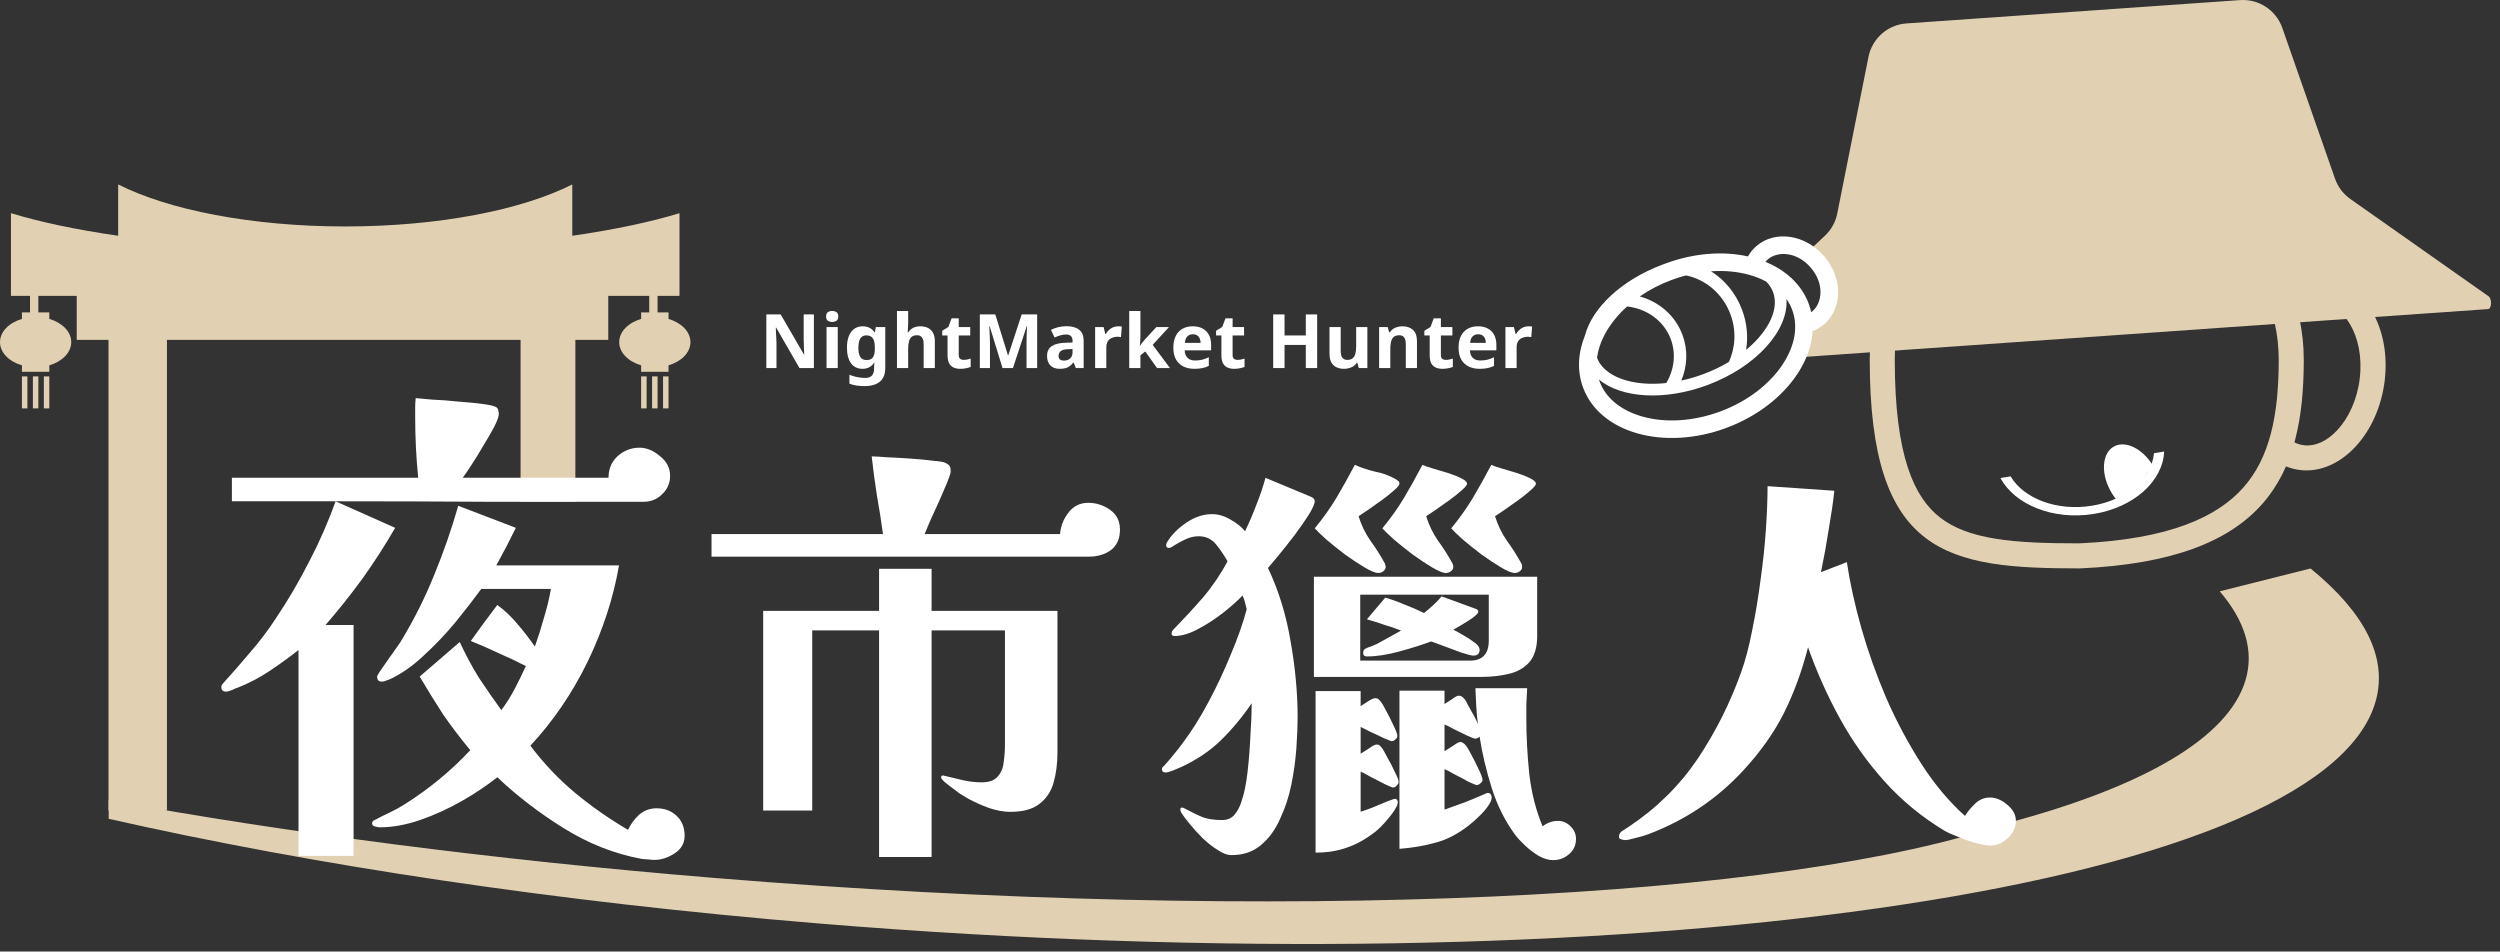 <svg width="289" height="110" viewBox="0 0 289 110" fill="none" xmlns="http://www.w3.org/2000/svg">
<rect x="0" y="0" width="289" height="110" fill="#333333" stroke="none"/>
<g clip-path="url(#clip0_2221_51958)">
<path fill-rule="evenodd" clip-rule="evenodd" d="M13.661 27.254V21.32C19.467 24.258 29.059 26.178 39.909 26.178C50.758 26.178 60.349 24.259 66.155 21.321V27.254C70.993 26.555 75.199 25.668 78.549 24.642V34.199H76.015V36.115H77.282V36.866C78.77 37.304 79.816 38.341 79.816 39.55C79.816 40.759 78.77 41.795 77.282 42.233V42.984H74.114V42.233C72.626 41.795 71.581 40.759 71.581 39.55C71.581 38.341 72.626 37.304 74.114 36.866V36.115H75.05V34.199H70.315V39.286H66.513V57.987H60.178V39.286H19.298V93.689H12.544V39.286H8.869V34.199H4.434V36.115H5.701V36.866C7.189 37.304 8.235 38.341 8.235 39.55C8.235 40.759 7.189 41.796 5.701 42.233V42.984H2.534V42.233C1.046 41.795 0 40.759 0 39.55C0 38.341 1.046 37.304 2.534 36.867V36.115H3.469V34.199H1.266V24.641C4.616 25.668 8.823 26.555 13.661 27.254ZM2.534 43.513H3.167V47.211H2.534V43.513ZM5.701 43.513H5.067V47.211H5.701V43.513ZM3.801 43.513H4.435V47.211H3.801V43.513ZM74.748 43.513H74.114V47.211H74.748V43.513ZM76.648 43.513H77.282V47.211H76.648V43.513ZM76.015 43.513H75.382V47.211H76.015V43.513Z" fill="#E1D1B2"/>
<path fill-rule="evenodd" clip-rule="evenodd" d="M259.33 56.359C262.372 52.927 263.421 48.041 263.421 41.584C263.421 30.048 253.325 20.356 240.436 20.356C227.791 20.356 219.035 29.81 219.035 41.584C219.035 52.727 221.279 57.525 224.309 59.853C225.877 61.059 227.924 61.824 230.645 62.269C233.373 62.715 236.578 62.811 240.372 62.812C250.803 62.337 256.322 59.753 259.33 56.359ZM240.436 65.707C262.091 64.742 266.316 54.906 266.316 41.584C266.316 28.261 254.729 17.461 240.436 17.461C226.143 17.461 216.141 28.261 216.141 41.584C216.141 64.259 225.119 65.707 240.436 65.707Z" fill="#E1D1B2"/>
<path fill-rule="evenodd" clip-rule="evenodd" d="M264.001 50.208C263.497 51.09 262.958 51.934 262.386 52.738C263.446 53.666 264.716 54.246 266.124 54.359C270.677 54.725 274.954 50.072 275.675 43.966C276.396 37.861 273.29 32.614 268.737 32.248C268.603 32.237 268.468 32.231 268.333 32.228C268.368 33.177 268.363 34.141 268.315 35.117C268.343 35.119 268.37 35.12 268.397 35.123C269.55 35.215 270.751 35.938 271.665 37.483C272.58 39.028 273.085 41.237 272.789 43.734C272.494 46.232 271.482 48.319 270.223 49.689C268.964 51.059 267.617 51.577 266.463 51.484C265.625 51.417 264.761 51.016 264.001 50.208Z" fill="#E1D1B2"/>
<path fill-rule="evenodd" clip-rule="evenodd" d="M231.257 55.259C232.905 58.357 237.369 60.167 242.038 59.412C246.708 58.656 250.036 55.585 250.176 52.197L249.004 52.387C248.749 55.246 245.844 57.813 241.818 58.464C237.79 59.116 233.946 57.641 232.427 55.069L231.257 55.259Z" fill="white"/>
<path fill-rule="evenodd" clip-rule="evenodd" d="M248.52 54.252L246.492 57.331C245.909 57.512 245.295 57.656 244.657 57.755C244.301 57.325 243.987 56.828 243.74 56.279C242.757 54.1 243.196 51.945 244.721 51.467C246.093 51.036 247.878 52.112 248.937 53.922L248.683 54.327L248.52 54.252Z" fill="white"/>
<path fill-rule="evenodd" clip-rule="evenodd" d="M215.995 6.578C216.421 4.445 218.22 2.86 220.39 2.708L258.946 0.012C261.115 -0.14 263.119 1.179 263.836 3.232L269.927 20.654C270.26 21.604 270.881 22.427 271.704 23.006L287.67 34.245C288.089 34.541 288.051 35.7 287.621 35.73L207.992 41.298C210.806 36.625 211.496 32.205 209.343 30.006C209.129 29.787 208.891 29.596 208.634 29.431L210.956 27.254C211.691 26.566 212.192 25.664 212.388 24.677L215.995 6.578Z" fill="#E1D1B2"/>
<path fill-rule="evenodd" clip-rule="evenodd" d="M192.512 30.47C192.46 30.49 192.408 30.509 192.356 30.529C192.302 30.549 192.248 30.569 192.195 30.588C187.47 32.347 184.062 35.598 183.238 38.733C182.415 40.756 182.282 42.869 183.008 44.819C184.961 50.063 192.381 52.141 199.582 49.46C206.783 46.779 211.039 40.355 209.087 35.111C208.235 32.823 206.342 31.138 203.881 30.188C203.95 30.215 204.02 30.242 204.088 30.27C204.179 30.156 204.279 30.053 204.386 29.962C205.477 29.031 207.707 29.056 209.327 30.944C210.947 32.833 210.627 35.032 209.534 35.963C209.484 36.006 209.431 36.047 209.376 36.086C209.537 36.805 209.591 37.541 209.545 38.279C210.015 38.099 210.458 37.841 210.854 37.502C213.018 35.658 213.026 32.131 210.876 29.624C208.725 27.117 205.228 26.579 203.065 28.423C202.653 28.774 202.319 29.187 202.063 29.642C199.206 29.009 195.836 29.233 192.512 30.47ZM206.069 42.134C207.527 39.932 207.874 37.691 207.178 35.821C207.013 35.379 206.791 34.959 206.514 34.566C206.786 38.185 203.021 42.414 197.378 44.514C192.383 46.374 187.41 46.01 184.837 43.878C184.862 43.956 184.888 44.033 184.917 44.109C185.612 45.979 187.339 47.447 189.883 48.159C192.425 48.871 195.637 48.767 198.875 47.561C202.113 46.355 204.612 44.334 206.069 42.134ZM204.964 33.763C204.802 33.329 204.541 32.922 204.182 32.556C203.594 32.238 202.936 31.974 202.212 31.771C200.891 31.401 199.388 31.251 197.795 31.363C199.369 32.353 200.667 33.892 201.388 35.829C201.963 37.372 202.095 38.964 201.85 40.448C202.552 39.867 203.156 39.253 203.649 38.628C205.091 36.801 205.453 35.078 204.964 33.763ZM194.902 31.839C197.157 32.287 199.156 33.96 200.039 36.331C200.735 38.202 200.622 40.199 199.849 41.849C198.957 42.378 197.972 42.852 196.908 43.248C196.047 43.569 195.192 43.817 194.357 43.997C195.051 42.341 195.15 40.471 194.492 38.707C193.658 36.465 191.787 34.89 189.56 34.268C190.635 33.523 191.862 32.874 193.22 32.369C193.782 32.16 194.344 31.983 194.902 31.839ZM186.025 37.797C186.572 36.971 187.266 36.17 188.091 35.428C190.371 35.672 192.354 37.088 193.143 39.209C193.774 40.9 193.536 42.749 192.62 44.278C191.228 44.428 189.925 44.381 188.785 44.162C186.515 43.725 185.118 42.669 184.62 41.367C184.765 40.21 185.23 38.997 186.025 37.797Z" fill="white"/>
<path fill-rule="evenodd" clip-rule="evenodd" d="M12.563 94.653C36.218 100.003 64.239 104.255 94.725 106.76C187.542 114.392 268.065 102.96 274.579 81.227C276.119 76.092 273.388 70.841 267.097 65.716L256.602 68.356C259.519 71.777 260.599 75.238 259.577 78.646C257.558 85.382 247.6 90.998 232.08 95.137C206.714 103.954 148.26 106.891 82.448 101.479C56.915 99.381 33.172 96.263 12.563 92.506V94.653Z" fill="#E1D1B2"/>
<path d="M233.036 94.895C233.036 95.635 232.73 96.294 232.119 96.874C231.508 97.452 230.833 97.742 230.093 97.742C229.675 97.742 229.112 97.645 228.404 97.452C227.697 97.26 227.005 97.018 226.33 96.729C225.654 96.471 225.124 96.23 224.738 96.005C222.132 94.429 219.833 92.531 217.838 90.312C215.844 88.093 214.124 85.664 212.676 83.027C211.229 80.389 210.006 77.655 209.01 74.825C208.302 77.591 207.369 80.132 206.211 82.448C205.053 84.731 203.493 86.935 201.531 89.057C198.476 92.37 194.809 94.831 190.531 96.439C190.114 96.6 189.615 96.744 189.036 96.874C188.489 97.034 188.103 97.115 187.878 97.115C187.75 97.115 187.589 97.082 187.396 97.018C187.234 96.985 187.154 96.889 187.154 96.729C187.154 96.439 187.283 96.214 187.54 96.053C187.798 95.892 188.023 95.747 188.216 95.619C191.465 93.464 194.134 90.843 196.224 87.755C198.315 84.635 200.004 81.274 201.29 77.671C201.773 76.321 202.191 74.728 202.545 72.895C202.931 71.03 203.252 69.1 203.51 67.106C203.799 65.079 204.008 63.117 204.137 61.22C204.265 59.322 204.33 57.65 204.33 56.202L212.049 56.733C211.921 57.955 211.711 59.403 211.422 61.075C211.164 62.747 210.859 64.436 210.505 66.141L213.496 64.983C213.851 67.363 214.413 69.92 215.185 72.654C215.957 75.356 216.922 78.057 218.08 80.759C219.269 83.461 220.62 85.986 222.132 88.334C223.644 90.682 225.317 92.676 227.15 94.316C227.471 93.802 227.874 93.319 228.356 92.869C228.839 92.418 229.401 92.193 230.045 92.193C230.72 92.193 231.379 92.467 232.023 93.014C232.698 93.56 233.036 94.188 233.036 94.895Z" fill="white"/>
<path d="M171.04 75.114C171.04 75.564 170.799 75.79 170.316 75.79C170.123 75.79 169.673 75.677 168.966 75.452C168.29 75.194 167.598 74.937 166.891 74.68C166.184 74.422 165.701 74.246 165.444 74.149C164.414 74.535 163.192 74.921 161.777 75.307C160.361 75.693 159.107 75.886 158.014 75.886C157.724 75.886 157.58 75.741 157.58 75.452C157.58 75.227 157.676 75.066 157.869 74.969C158.062 74.873 158.271 74.792 158.496 74.728C158.721 74.632 158.947 74.535 159.172 74.439C159.654 74.181 160.12 73.924 160.571 73.667C161.053 73.409 161.519 73.152 161.97 72.895C161.326 72.637 160.667 72.412 159.992 72.219C159.348 71.994 158.689 71.785 158.014 71.592L160.137 69.083C160.909 69.308 161.664 69.582 162.404 69.903C163.176 70.193 163.916 70.515 164.623 70.868C164.978 70.579 165.331 70.273 165.685 69.952C166.039 69.63 166.36 69.292 166.65 68.939L170.606 70.386C170.799 70.45 170.895 70.563 170.895 70.724C170.895 70.852 170.686 71.078 170.268 71.399C169.85 71.689 169.4 71.978 168.917 72.267C168.467 72.525 168.162 72.702 168.001 72.798C168.225 72.895 168.58 73.088 169.062 73.377C169.544 73.635 169.995 73.924 170.413 74.246C170.831 74.535 171.04 74.825 171.04 75.114ZM172.102 68.746H157.242V76.368H169.93C171.378 76.368 172.102 75.597 172.102 74.053V68.746ZM151.983 57.939C151.983 58.228 151.758 58.743 151.308 59.482C150.857 60.19 150.311 60.978 149.667 61.846C149.024 62.683 148.413 63.455 147.834 64.162C147.255 64.87 146.837 65.368 146.58 65.658C147.802 68.231 148.671 71.045 149.185 74.101C149.732 77.156 150.005 80.099 150.005 82.93C150.005 83.927 149.957 85.117 149.86 86.5C149.764 87.851 149.571 89.25 149.281 90.697C148.992 92.113 148.558 93.431 147.979 94.653C147.432 95.908 146.692 96.921 145.759 97.693C144.859 98.465 143.717 98.851 142.334 98.851C141.883 98.851 141.369 98.658 140.79 98.272C140.211 97.918 139.632 97.468 139.053 96.921C138.506 96.374 138.008 95.828 137.558 95.281C137.107 94.734 136.769 94.284 136.544 93.93C136.48 93.801 136.448 93.689 136.448 93.592C136.448 93.431 136.513 93.351 136.641 93.351C136.706 93.351 136.802 93.383 136.93 93.447C137.702 93.865 138.394 94.203 139.005 94.46C139.616 94.686 140.372 94.798 141.273 94.798C141.883 94.798 142.366 94.589 142.72 94.171C143.074 93.721 143.331 93.238 143.492 92.724C143.813 91.823 144.054 90.665 144.216 89.25C144.377 87.835 144.489 86.403 144.553 84.956C144.65 83.477 144.698 82.254 144.698 81.29C143.605 82.898 142.414 84.329 141.128 85.583C139.873 86.806 138.346 87.835 136.544 88.671C136.383 88.735 136.078 88.864 135.628 89.057C135.21 89.218 134.921 89.298 134.759 89.298C134.47 89.298 134.325 89.186 134.325 88.96C134.325 88.832 134.342 88.751 134.373 88.719C134.438 88.655 134.502 88.591 134.566 88.526C134.952 88.108 135.322 87.674 135.676 87.224C136.062 86.773 136.416 86.323 136.737 85.873C137.734 84.554 138.716 82.994 139.68 81.193C140.645 79.392 141.514 77.542 142.286 75.645C143.089 73.747 143.701 72.01 144.119 70.434C144.054 70.177 143.991 69.92 143.926 69.662C143.861 69.373 143.765 69.099 143.637 68.842C143.089 69.421 142.35 70.08 141.417 70.82C140.517 71.528 139.552 72.155 138.523 72.702C137.526 73.249 136.609 73.522 135.773 73.522C135.548 73.522 135.435 73.425 135.435 73.232C135.435 73.072 135.499 72.927 135.628 72.798C136.818 71.576 137.96 70.338 139.053 69.083C140.147 67.797 141.096 66.398 141.9 64.886C141.546 64.243 141.111 63.599 140.597 62.956C140.083 62.313 139.407 61.991 138.571 61.991C138.057 61.991 137.558 62.104 137.075 62.329C136.593 62.554 136.175 62.779 135.821 63.004C135.499 63.23 135.274 63.342 135.145 63.342C134.921 63.342 134.808 63.246 134.808 63.053C134.808 62.892 134.856 62.747 134.952 62.618C135.467 61.782 136.207 61.042 137.172 60.399C138.137 59.756 139.118 59.434 140.115 59.434C140.822 59.434 141.53 59.643 142.237 60.061C142.945 60.447 143.508 60.898 143.926 61.412C144.409 60.415 144.843 59.402 145.229 58.373C145.646 57.343 146.001 56.298 146.29 55.237L151.501 57.408C151.822 57.536 151.983 57.714 151.983 57.939ZM161.68 90.408C161.68 90.537 161.6 90.681 161.439 90.842C161.311 90.971 161.166 91.035 161.005 91.035C160.94 91.035 160.635 90.906 160.088 90.649C159.541 90.36 158.979 90.07 158.4 89.781C157.853 89.459 157.483 89.266 157.29 89.202V93.833C157.515 93.769 157.934 93.624 158.544 93.399C159.155 93.142 159.734 92.9 160.281 92.675C160.86 92.45 161.166 92.338 161.198 92.338C161.456 92.338 161.584 92.482 161.584 92.772C161.584 92.836 161.568 92.9 161.536 92.965C161.536 93.029 161.519 93.094 161.487 93.158C161.23 93.672 160.844 94.219 160.33 94.798C159.847 95.377 159.381 95.844 158.93 96.197C157.837 97.033 156.759 97.629 155.698 97.983C154.637 98.369 153.43 98.562 152.08 98.562V79.89H157.29V81.627C157.483 81.499 157.756 81.322 158.11 81.097C158.496 80.839 158.786 80.71 158.979 80.71C159.14 80.71 159.252 80.743 159.316 80.807C159.381 80.839 159.461 80.92 159.558 81.048C159.719 81.209 159.944 81.579 160.233 82.158C160.554 82.737 160.844 83.316 161.102 83.895C161.391 84.474 161.536 84.876 161.536 85.101C161.536 85.23 161.456 85.358 161.294 85.487C161.166 85.615 161.021 85.68 160.86 85.68C160.828 85.68 160.539 85.567 159.992 85.342C159.478 85.085 158.93 84.828 158.352 84.57C157.804 84.281 157.451 84.104 157.29 84.04V87.127C157.451 87.031 157.756 86.838 158.207 86.548C158.657 86.227 158.962 86.066 159.123 86.066C159.285 86.066 159.396 86.098 159.461 86.162C159.526 86.194 159.606 86.275 159.702 86.403C159.864 86.597 160.088 86.982 160.378 87.561C160.699 88.108 160.989 88.671 161.246 89.25C161.536 89.797 161.68 90.183 161.68 90.408ZM182.185 96.97C182.185 97.709 181.912 98.304 181.365 98.755C180.85 99.204 180.239 99.43 179.531 99.43C179.017 99.43 178.47 99.269 177.891 98.948C177.344 98.625 176.813 98.224 176.299 97.742C175.816 97.291 175.43 96.873 175.141 96.487C173.983 94.911 173.083 93.11 172.439 91.083C171.796 89.025 171.33 87.047 171.04 85.149C170.879 85.31 170.702 85.39 170.509 85.39C170.445 85.39 170.155 85.278 169.641 85.053C169.127 84.795 168.596 84.538 168.049 84.281C167.535 83.991 167.18 83.814 166.987 83.75V86.838C167.149 86.741 167.454 86.548 167.904 86.259C168.355 85.937 168.644 85.776 168.773 85.776C168.934 85.776 169.046 85.808 169.11 85.873C169.175 85.905 169.271 85.985 169.4 86.114C169.561 86.275 169.786 86.645 170.075 87.224C170.396 87.803 170.686 88.382 170.944 88.96C171.233 89.54 171.378 89.942 171.378 90.167C171.378 90.295 171.298 90.424 171.137 90.553C171.008 90.681 170.864 90.746 170.702 90.746C170.606 90.746 170.285 90.617 169.737 90.36C169.223 90.07 168.676 89.781 168.097 89.491C167.55 89.17 167.18 88.977 166.987 88.912V93.592C167.824 93.303 168.628 93.013 169.4 92.724C170.204 92.402 171.008 92.064 171.812 91.71C171.844 91.678 171.909 91.662 172.005 91.662C172.166 91.662 172.278 91.727 172.343 91.855C172.407 91.952 172.439 92.064 172.439 92.193C172.439 92.29 172.407 92.434 172.343 92.627C172.118 93.11 171.732 93.624 171.185 94.171C170.671 94.686 170.204 95.104 169.786 95.425C168.499 96.422 167.229 97.082 165.974 97.404C164.752 97.757 163.353 97.998 161.777 98.127V79.842H166.987V81.386C167.149 81.29 167.422 81.113 167.808 80.855C168.194 80.566 168.467 80.421 168.628 80.421C168.853 80.421 169.062 80.534 169.255 80.759C169.383 80.887 169.544 81.161 169.737 81.579C169.962 81.965 170.188 82.367 170.413 82.785C170.638 83.203 170.782 83.509 170.847 83.702C170.751 82.994 170.686 82.303 170.654 81.627C170.622 80.952 170.589 80.26 170.558 79.553H176.54C176.508 80.164 176.475 80.775 176.444 81.386C176.444 81.965 176.444 82.56 176.444 83.171C176.444 85.133 176.557 87.224 176.781 89.443C177.039 91.662 177.553 93.689 178.325 95.522C178.872 95.104 179.467 94.895 180.11 94.895C180.657 94.895 181.14 95.104 181.558 95.522C181.975 95.94 182.185 96.422 182.185 96.97ZM177.698 73.522C177.698 74.841 177.392 75.854 176.781 76.561C176.171 77.237 175.366 77.687 174.369 77.912C173.404 78.137 172.359 78.25 171.233 78.25H151.887V66.671H177.698V73.522ZM161.777 55.912C161.777 56.073 161.568 56.33 161.15 56.684C160.764 57.038 160.281 57.424 159.702 57.842C159.123 58.26 158.576 58.646 158.062 59C157.58 59.322 157.242 59.547 157.049 59.675C157.37 60.705 157.821 61.637 158.4 62.474C159.011 63.31 159.574 64.194 160.088 65.127C160.12 65.192 160.137 65.256 160.137 65.32C160.168 65.385 160.185 65.449 160.185 65.513C160.185 65.738 160.088 65.915 159.895 66.044C159.734 66.172 159.541 66.237 159.316 66.237C158.995 66.237 158.48 66.028 157.773 65.61C157.065 65.192 156.309 64.693 155.505 64.114C154.701 63.503 153.978 62.924 153.334 62.377C152.69 61.798 152.241 61.364 151.983 61.075C152.916 59.949 153.752 58.775 154.492 57.553C155.232 56.298 155.939 55.028 156.615 53.741C157.355 54.063 158.127 54.32 158.93 54.513C159.767 54.674 160.539 54.947 161.246 55.333C161.375 55.398 161.487 55.478 161.584 55.575C161.712 55.639 161.777 55.751 161.777 55.912ZM169.593 55.912C169.593 56.073 169.383 56.33 168.966 56.684C168.58 57.038 168.097 57.424 167.518 57.842C166.939 58.26 166.392 58.646 165.878 59C165.395 59.322 165.058 59.547 164.865 59.675C165.186 60.705 165.637 61.637 166.216 62.474C166.826 63.31 167.39 64.194 167.904 65.127C167.969 65.256 168.001 65.385 168.001 65.513C168.001 65.738 167.904 65.915 167.711 66.044C167.55 66.172 167.357 66.237 167.132 66.237C166.811 66.237 166.296 66.028 165.588 65.61C164.881 65.192 164.125 64.693 163.321 64.114C162.517 63.503 161.793 62.924 161.15 62.377C160.506 61.798 160.057 61.364 159.799 61.075C160.732 59.949 161.568 58.775 162.308 57.553C163.048 56.298 163.755 55.028 164.43 53.741C164.623 53.838 164.993 53.966 165.54 54.127C166.119 54.288 166.714 54.465 167.325 54.658C167.936 54.851 168.467 55.06 168.917 55.285C169.368 55.51 169.593 55.719 169.593 55.912ZM177.553 55.912C177.553 56.073 177.344 56.33 176.926 56.684C176.54 57.038 176.058 57.424 175.479 57.842C174.9 58.26 174.353 58.646 173.838 59C173.356 59.322 173.018 59.547 172.825 59.675C173.147 60.705 173.597 61.637 174.176 62.474C174.787 63.31 175.35 64.194 175.865 65.127C175.929 65.256 175.961 65.385 175.961 65.513C175.961 65.738 175.865 65.915 175.672 66.044C175.511 66.172 175.318 66.237 175.093 66.237C174.771 66.237 174.256 66.028 173.549 65.61C172.842 65.192 172.085 64.693 171.281 64.114C170.478 63.503 169.754 62.924 169.11 62.377C168.467 61.798 168.017 61.364 167.759 61.075C168.692 59.949 169.528 58.775 170.268 57.553C171.008 56.298 171.716 55.028 172.391 53.741C172.584 53.838 172.954 53.966 173.501 54.127C174.08 54.288 174.675 54.465 175.286 54.658C175.897 54.851 176.427 55.06 176.878 55.285C177.328 55.51 177.553 55.719 177.553 55.912Z" fill="white"/>
<path d="M122.243 86.977C122.243 88.248 122.092 89.418 121.791 90.489C121.49 91.526 120.938 92.345 120.135 92.947C119.366 93.549 118.245 93.85 116.774 93.85C116.037 93.85 115.218 93.7 114.315 93.399C113.412 93.064 112.625 92.713 111.957 92.345C111.722 92.211 111.388 92.011 110.953 91.743C110.552 91.442 110.15 91.141 109.749 90.84C109.348 90.539 109.063 90.288 108.896 90.087C108.83 90.02 108.796 89.937 108.796 89.837C108.796 89.703 108.88 89.636 109.047 89.636C109.08 89.636 109.097 89.653 109.097 89.686C109.131 89.686 109.163 89.686 109.197 89.686C109.866 89.853 110.568 90.02 111.305 90.188C112.041 90.355 112.76 90.439 113.462 90.439C114.331 90.439 114.951 90.221 115.319 89.786C115.72 89.351 115.954 88.799 116.021 88.13C116.121 87.462 116.172 86.793 116.172 86.124V72.877H107.692V99.069H101.621V72.877H93.894V93.7H88.224V70.619H101.621V65.752H107.692V70.619H122.243V86.977ZM129.468 61.236C129.468 62.273 129.117 63.059 128.414 63.595C127.712 64.097 126.875 64.347 125.906 64.347H82.253V61.738H102.072C101.872 60.233 101.637 58.744 101.37 57.273C101.135 55.767 100.935 54.262 100.768 52.757C101.069 52.757 101.637 52.79 102.474 52.857C103.31 52.891 104.213 52.941 105.183 53.008C106.187 53.075 107.073 53.158 107.842 53.259C108.645 53.325 109.131 53.409 109.297 53.51C109.565 53.643 109.733 53.777 109.799 53.911C109.866 54.011 109.9 54.212 109.9 54.513C109.9 54.68 109.765 55.098 109.498 55.767C109.231 56.403 108.912 57.139 108.545 57.975C108.177 58.778 107.826 59.547 107.491 60.283C107.19 60.986 106.989 61.471 106.889 61.738H122.544C122.61 60.835 122.929 60.016 123.497 59.28C124.065 58.51 124.835 58.126 125.805 58.126C126.708 58.126 127.545 58.393 128.314 58.928C129.083 59.464 129.468 60.233 129.468 61.236Z" fill="white"/>
<path d="M77.463 54.996C77.463 55.845 77.155 56.559 76.537 57.138C75.958 57.717 75.244 58.007 74.395 58.007C68.451 58.007 62.507 58.007 56.563 58.007C50.658 57.968 44.734 57.949 38.79 57.949L45.679 61.017C44.521 63.024 43.267 64.973 41.916 66.865C40.565 68.717 39.137 70.512 37.632 72.249H40.874V98.939H34.506V75.144C33.425 75.993 32.306 76.803 31.148 77.575C29.99 78.347 28.774 78.984 27.5 79.486C27.346 79.524 27.114 79.621 26.806 79.775C26.535 79.891 26.304 79.949 26.111 79.949C25.764 79.949 25.59 79.775 25.59 79.428C25.59 79.273 25.648 79.138 25.764 79.022C26.883 77.787 27.944 76.572 28.948 75.375C29.99 74.179 30.955 72.905 31.843 71.554C33.27 69.431 34.563 67.231 35.721 64.954C36.918 62.677 37.941 60.342 38.79 57.949H26.806V55.228H48.343C48.111 52.912 47.995 50.577 47.995 48.222C47.995 47.837 47.995 47.47 47.995 47.123C47.995 46.775 48.014 46.408 48.053 46.023C48.4 46.061 49.037 46.119 49.964 46.196C50.928 46.235 51.951 46.312 53.032 46.428C54.151 46.505 55.116 46.601 55.927 46.717C56.776 46.833 57.278 46.968 57.432 47.123C57.548 47.238 57.606 47.354 57.606 47.47C57.644 47.586 57.663 47.721 57.663 47.875C57.663 48.145 57.49 48.628 57.142 49.322C56.795 49.979 56.37 50.712 55.869 51.523C55.406 52.333 54.943 53.086 54.479 53.78C54.055 54.437 53.727 54.919 53.495 55.228H70.343C70.343 54.224 70.69 53.394 71.385 52.738C72.118 52.082 72.967 51.754 73.932 51.754C74.743 51.754 75.534 52.082 76.306 52.738C77.078 53.356 77.463 54.108 77.463 54.996ZM79.142 96.623C79.142 97.472 78.757 98.147 77.985 98.649C77.213 99.151 76.441 99.402 75.669 99.402C75.399 99.402 75.148 99.382 74.916 99.344C74.685 99.344 74.434 99.325 74.163 99.286C71.037 98.707 68.046 97.53 65.19 95.754C62.334 93.979 59.767 92.01 57.49 89.849C56.332 90.775 54.981 91.682 53.437 92.57C51.893 93.457 50.292 94.191 48.632 94.77C46.972 95.349 45.39 95.638 43.885 95.638C43.73 95.638 43.537 95.6 43.306 95.522C43.113 95.484 43.016 95.368 43.016 95.175C43.016 94.982 43.132 94.847 43.364 94.77C43.943 94.461 44.521 94.172 45.1 93.901C45.679 93.631 46.239 93.323 46.779 92.975C49.597 91.2 52.125 89.115 54.364 86.722C53.244 85.372 52.202 84.001 51.237 82.612C50.311 81.184 49.404 79.717 48.516 78.212L53.148 74.217C53.804 75.645 54.537 77.015 55.348 78.328C56.197 79.601 57.065 80.856 57.953 82.091C58.532 81.319 59.053 80.489 59.516 79.601C59.979 78.714 60.404 77.845 60.79 76.996C59.748 76.456 58.686 75.954 57.606 75.491C56.563 74.989 55.502 74.526 54.421 74.101C54.923 73.407 55.425 72.712 55.927 72.017C56.467 71.284 56.988 70.589 57.49 69.933C58.378 70.589 59.169 71.342 59.864 72.191C60.558 73.001 61.214 73.85 61.832 74.738C62.218 73.658 62.565 72.558 62.874 71.438C63.221 70.319 63.492 69.2 63.685 68.08H55.637C54.788 69.238 53.785 70.531 52.627 71.959C51.469 73.349 50.234 74.642 48.921 75.838C47.648 77.035 46.336 77.942 44.985 78.559C44.83 78.598 44.676 78.656 44.521 78.733C44.406 78.772 44.27 78.791 44.116 78.791C43.769 78.791 43.595 78.598 43.595 78.212C43.595 78.135 43.711 77.922 43.943 77.575C44.213 77.189 44.521 76.745 44.869 76.243C45.216 75.742 45.544 75.279 45.853 74.854C46.162 74.43 46.355 74.14 46.432 73.986C47.899 71.554 49.153 69.045 50.195 66.459C51.276 63.835 52.202 61.172 52.974 58.47L59.632 61.017C58.937 62.445 58.185 63.893 57.374 65.359H71.558C70.902 69.142 69.686 72.866 67.911 76.533C66.135 80.161 63.935 83.384 61.311 86.201C62.816 88.208 64.534 90.022 66.463 91.644C68.432 93.265 70.478 94.693 72.6 95.928C72.909 95.272 73.334 94.693 73.874 94.191C74.453 93.689 75.128 93.438 75.9 93.438C76.827 93.438 77.599 93.728 78.216 94.307C78.834 94.886 79.142 95.657 79.142 96.623Z" fill="white"/>
<path d="M176.677 37.72C176.741 37.72 176.816 37.723 176.903 37.728C176.99 37.734 177.059 37.743 177.111 37.755L177.016 38.97C176.975 38.959 176.914 38.95 176.833 38.944C176.758 38.933 176.691 38.927 176.634 38.927C176.466 38.927 176.304 38.95 176.147 38.996C175.991 39.037 175.849 39.103 175.722 39.196C175.6 39.289 175.502 39.413 175.426 39.569C175.357 39.72 175.322 39.908 175.322 40.134V42.548H174.028V37.807H175.01L175.201 38.605H175.261C175.354 38.443 175.47 38.296 175.609 38.163C175.748 38.029 175.907 37.922 176.086 37.841C176.272 37.76 176.469 37.72 176.677 37.72Z" fill="white"/>
<path d="M170.852 37.72C171.292 37.72 171.668 37.804 171.981 37.972C172.299 38.139 172.545 38.383 172.719 38.701C172.893 39.02 172.979 39.41 172.979 39.873V40.499H169.923C169.934 40.863 170.041 41.15 170.244 41.358C170.452 41.567 170.739 41.671 171.104 41.671C171.411 41.671 171.688 41.642 171.937 41.584C172.186 41.52 172.444 41.425 172.71 41.298V42.296C172.479 42.412 172.233 42.496 171.972 42.548C171.717 42.606 171.408 42.635 171.043 42.635C170.568 42.635 170.148 42.548 169.784 42.374C169.419 42.195 169.132 41.926 168.924 41.567C168.716 41.208 168.611 40.756 168.611 40.212C168.611 39.656 168.704 39.196 168.889 38.831C169.08 38.461 169.344 38.183 169.679 37.998C170.015 37.812 170.406 37.72 170.852 37.72ZM170.861 38.64C170.612 38.64 170.403 38.721 170.235 38.883C170.073 39.045 169.978 39.297 169.949 39.639H171.764C171.764 39.448 171.729 39.277 171.659 39.127C171.596 38.976 171.497 38.857 171.364 38.77C171.231 38.684 171.063 38.64 170.861 38.64Z" fill="white"/>
<path d="M167.13 41.602C167.275 41.602 167.414 41.588 167.547 41.559C167.68 41.53 167.813 41.495 167.947 41.455V42.419C167.808 42.476 167.634 42.526 167.426 42.566C167.223 42.612 167 42.636 166.757 42.636C166.473 42.636 166.218 42.589 165.993 42.497C165.773 42.404 165.596 42.245 165.463 42.019C165.336 41.787 165.272 41.469 165.272 41.064V38.78H164.655V38.233L165.367 37.798L165.741 36.8H166.566V37.807H167.894V38.78H166.566V41.064C166.566 41.243 166.618 41.379 166.722 41.472C166.826 41.559 166.962 41.602 167.13 41.602Z" fill="white"/>
<path d="M162.117 37.72C162.626 37.72 163.035 37.859 163.341 38.137C163.648 38.409 163.802 38.849 163.802 39.457V42.548H162.509V39.778C162.509 39.436 162.448 39.182 162.326 39.014C162.205 38.84 162.011 38.753 161.744 38.753C161.351 38.753 161.081 38.889 160.936 39.161C160.791 39.428 160.72 39.813 160.72 40.316V42.548H159.426V37.807H160.416L160.588 38.414H160.659C160.763 38.252 160.89 38.122 161.04 38.024C161.191 37.919 161.359 37.844 161.545 37.798C161.73 37.746 161.92 37.72 162.117 37.72Z" fill="white"/>
<path d="M158.068 37.807V42.548H157.078L156.905 41.94H156.835C156.737 42.102 156.609 42.236 156.453 42.34C156.302 42.438 156.135 42.511 155.949 42.557C155.764 42.609 155.573 42.635 155.376 42.635C155.04 42.635 154.745 42.574 154.49 42.453C154.236 42.331 154.039 42.143 153.9 41.888C153.761 41.633 153.691 41.303 153.691 40.898V37.807H154.985V40.577C154.985 40.913 155.046 41.167 155.168 41.341C155.289 41.515 155.483 41.602 155.75 41.602C156.016 41.602 156.221 41.541 156.366 41.419C156.517 41.298 156.621 41.121 156.679 40.889C156.742 40.658 156.774 40.374 156.774 40.038V37.807H158.068Z" fill="white"/>
<path d="M152.262 42.548H150.951V39.873H148.493V42.548H147.182V36.348H148.493V38.779H150.951V36.348H152.262V42.548Z" fill="white"/>
<path d="M143.053 41.602C143.198 41.602 143.337 41.588 143.47 41.559C143.603 41.53 143.736 41.495 143.869 41.455V42.419C143.73 42.476 143.557 42.526 143.348 42.566C143.146 42.612 142.923 42.636 142.68 42.636C142.396 42.636 142.141 42.589 141.915 42.497C141.695 42.404 141.519 42.245 141.386 42.019C141.258 41.787 141.195 41.469 141.195 41.064V38.78H140.578V38.233L141.29 37.798L141.664 36.8H142.489V37.807H143.817V38.78H142.489V41.064C142.489 41.243 142.541 41.379 142.645 41.472C142.749 41.559 142.885 41.602 143.053 41.602Z" fill="white"/>
<path d="M137.879 37.72C138.319 37.72 138.696 37.804 139.008 37.972C139.327 38.139 139.573 38.383 139.746 38.701C139.92 39.02 140.007 39.41 140.007 39.873V40.499H136.95C136.962 40.863 137.069 41.15 137.271 41.358C137.48 41.567 137.766 41.671 138.131 41.671C138.438 41.671 138.716 41.642 138.965 41.584C139.214 41.52 139.471 41.425 139.738 41.298V42.296C139.506 42.412 139.26 42.496 138.999 42.548C138.745 42.606 138.435 42.635 138.07 42.635C137.596 42.635 137.176 42.548 136.811 42.374C136.446 42.195 136.16 41.926 135.951 41.567C135.743 41.208 135.639 40.756 135.639 40.212C135.639 39.656 135.731 39.196 135.917 38.831C136.108 38.461 136.371 38.183 136.707 37.998C137.043 37.812 137.433 37.72 137.879 37.72ZM137.888 38.64C137.639 38.64 137.431 38.721 137.263 38.883C137.101 39.045 137.005 39.297 136.976 39.639H138.791C138.791 39.448 138.756 39.277 138.687 39.127C138.623 38.976 138.525 38.857 138.392 38.77C138.258 38.684 138.091 38.64 137.888 38.64Z" fill="white"/>
<path d="M131.834 38.901C131.834 39.08 131.825 39.26 131.808 39.439C131.796 39.613 131.782 39.79 131.765 39.969H131.782C131.84 39.888 131.898 39.807 131.956 39.726C132.019 39.645 132.083 39.564 132.147 39.483C132.21 39.402 132.277 39.324 132.346 39.248L133.675 37.807H135.134L133.25 39.865L135.247 42.548H133.753L132.39 40.629L131.834 41.072V42.548H130.54V35.948H131.834V38.901Z" fill="white"/>
<path d="M129.245 37.72C129.309 37.72 129.384 37.723 129.471 37.728C129.558 37.734 129.627 37.743 129.68 37.755L129.584 38.97C129.544 38.959 129.483 38.95 129.402 38.944C129.326 38.933 129.26 38.927 129.202 38.927C129.034 38.927 128.872 38.95 128.716 38.996C128.559 39.037 128.417 39.103 128.29 39.196C128.169 39.289 128.07 39.413 127.995 39.569C127.925 39.72 127.891 39.908 127.891 40.134V42.548H126.597V37.807H127.578L127.769 38.605H127.83C127.922 38.443 128.038 38.296 128.177 38.163C128.316 38.029 128.475 37.922 128.655 37.841C128.84 37.76 129.037 37.72 129.245 37.72Z" fill="white"/>
<path d="M123.3 37.711C123.937 37.711 124.423 37.85 124.759 38.128C125.1 38.4 125.271 38.82 125.271 39.387V42.548H124.368L124.116 41.905H124.081C123.948 42.073 123.809 42.212 123.665 42.322C123.526 42.432 123.364 42.51 123.178 42.557C122.999 42.609 122.776 42.635 122.51 42.635C122.232 42.635 121.98 42.583 121.754 42.479C121.534 42.369 121.36 42.204 121.233 41.984C121.106 41.758 121.042 41.474 121.042 41.133C121.042 40.629 121.219 40.258 121.572 40.021C121.925 39.778 122.455 39.645 123.161 39.621L123.986 39.595V39.387C123.986 39.138 123.919 38.956 123.786 38.84C123.659 38.724 123.479 38.666 123.248 38.666C123.016 38.666 122.79 38.701 122.57 38.77C122.35 38.834 122.13 38.915 121.91 39.014L121.485 38.136C121.74 38.003 122.02 37.899 122.327 37.824C122.64 37.749 122.964 37.711 123.3 37.711ZM123.482 40.368C123.065 40.38 122.776 40.455 122.614 40.594C122.452 40.733 122.371 40.915 122.371 41.141C122.371 41.338 122.429 41.48 122.544 41.567C122.66 41.648 122.811 41.688 122.996 41.688C123.274 41.688 123.508 41.607 123.699 41.445C123.89 41.277 123.986 41.043 123.986 40.742V40.351L123.482 40.368Z" fill="white"/>
<path d="M115.89 42.548L114.397 37.685H114.362C114.368 37.801 114.376 37.974 114.388 38.206C114.399 38.438 114.411 38.687 114.423 38.953C114.434 39.213 114.44 39.451 114.44 39.665V42.548H113.268V36.348H115.057L116.524 41.089H116.55L118.105 36.348H119.894V42.548H118.669V39.613C118.669 39.416 118.672 39.19 118.678 38.936C118.689 38.681 118.698 38.441 118.704 38.215C118.715 37.983 118.724 37.809 118.73 37.694H118.695L117.097 42.548H115.89Z" fill="white"/>
<path d="M111.395 41.602C111.54 41.602 111.679 41.588 111.812 41.559C111.945 41.53 112.078 41.495 112.211 41.455V42.419C112.072 42.476 111.899 42.526 111.69 42.566C111.488 42.612 111.265 42.636 111.022 42.636C110.738 42.636 110.483 42.589 110.257 42.497C110.037 42.404 109.861 42.245 109.728 42.019C109.6 41.787 109.537 41.469 109.537 41.064V38.78H108.92V38.233L109.632 37.798L110.005 36.8H110.83V37.807H112.159V38.78H110.83V41.064C110.83 41.243 110.883 41.379 110.987 41.472C111.091 41.559 111.227 41.602 111.395 41.602Z" fill="white"/>
<path d="M104.984 37.294C104.984 37.526 104.976 37.749 104.958 37.963C104.947 38.177 104.935 38.328 104.924 38.415H104.993C105.097 38.252 105.219 38.122 105.358 38.024C105.497 37.92 105.65 37.844 105.818 37.798C105.992 37.746 106.174 37.72 106.365 37.72C106.707 37.72 107.005 37.781 107.26 37.902C107.514 38.024 107.711 38.212 107.85 38.467C107.995 38.721 108.067 39.051 108.067 39.457V42.548H106.773V39.778C106.773 39.436 106.71 39.182 106.582 39.014C106.461 38.84 106.27 38.753 106.009 38.753C105.749 38.753 105.543 38.814 105.393 38.936C105.248 39.057 105.144 39.234 105.08 39.465C105.016 39.697 104.984 39.981 104.984 40.316V42.548H103.69V35.948H104.984V37.294Z" fill="white"/>
<path d="M99.732 37.72C100.021 37.72 100.282 37.778 100.513 37.893C100.745 38.009 100.942 38.183 101.104 38.414H101.139L101.243 37.807H102.337V42.557C102.337 43.008 102.247 43.388 102.068 43.694C101.894 44.001 101.631 44.233 101.278 44.389C100.925 44.551 100.487 44.632 99.966 44.632C99.631 44.632 99.318 44.612 99.028 44.572C98.745 44.531 98.467 44.459 98.195 44.355V43.321C98.392 43.402 98.588 43.469 98.785 43.521C98.988 43.579 99.194 43.619 99.402 43.642C99.616 43.671 99.83 43.686 100.045 43.686C100.38 43.686 100.629 43.596 100.791 43.417C100.959 43.237 101.043 42.968 101.043 42.609V42.513C101.043 42.415 101.046 42.314 101.052 42.209C101.063 42.105 101.072 42.013 101.078 41.932H101.043C100.881 42.181 100.687 42.36 100.461 42.47C100.236 42.58 99.981 42.635 99.697 42.635C99.136 42.635 98.696 42.421 98.377 41.992C98.064 41.558 97.908 40.956 97.908 40.186C97.908 39.665 97.981 39.222 98.125 38.857C98.27 38.487 98.478 38.206 98.751 38.015C99.028 37.818 99.356 37.72 99.732 37.72ZM100.14 38.77C99.937 38.77 99.767 38.825 99.628 38.935C99.495 39.04 99.393 39.199 99.324 39.413C99.26 39.622 99.228 39.885 99.228 40.203C99.228 40.678 99.303 41.034 99.454 41.272C99.605 41.503 99.839 41.619 100.157 41.619C100.325 41.619 100.47 41.599 100.592 41.558C100.713 41.512 100.812 41.44 100.887 41.341C100.968 41.237 101.029 41.104 101.069 40.942C101.11 40.779 101.13 40.583 101.13 40.351V40.195C101.13 39.853 101.095 39.578 101.026 39.37C100.956 39.161 100.849 39.011 100.705 38.918C100.56 38.82 100.372 38.77 100.14 38.77Z" fill="white"/>
<path d="M96.843 37.807V42.548H95.549V37.807H96.843ZM96.201 35.948C96.391 35.948 96.556 35.995 96.695 36.087C96.834 36.174 96.904 36.339 96.904 36.582C96.904 36.82 96.834 36.985 96.695 37.077C96.556 37.17 96.391 37.216 96.201 37.216C96.004 37.216 95.836 37.17 95.697 37.077C95.564 36.985 95.497 36.82 95.497 36.582C95.497 36.339 95.564 36.174 95.697 36.087C95.836 35.995 96.004 35.948 96.201 35.948Z" fill="white"/>
<path d="M94.086 42.548H92.419L89.718 37.859H89.683C89.689 38.003 89.695 38.151 89.7 38.302C89.706 38.446 89.712 38.594 89.718 38.745C89.729 38.889 89.738 39.037 89.744 39.187C89.75 39.332 89.755 39.48 89.761 39.63V42.548H88.589V36.348H90.248L92.94 40.994H92.966C92.96 40.849 92.954 40.707 92.948 40.568C92.943 40.423 92.937 40.282 92.931 40.143C92.931 39.998 92.928 39.856 92.922 39.717C92.916 39.572 92.911 39.428 92.905 39.283V36.348H94.086V42.548Z" fill="white"/>
</g>
<defs>
<clipPath id="clip0_2221_51958">
<rect width="288.509" height="110" fill="white"/>
</clipPath>
</defs>
</svg>
